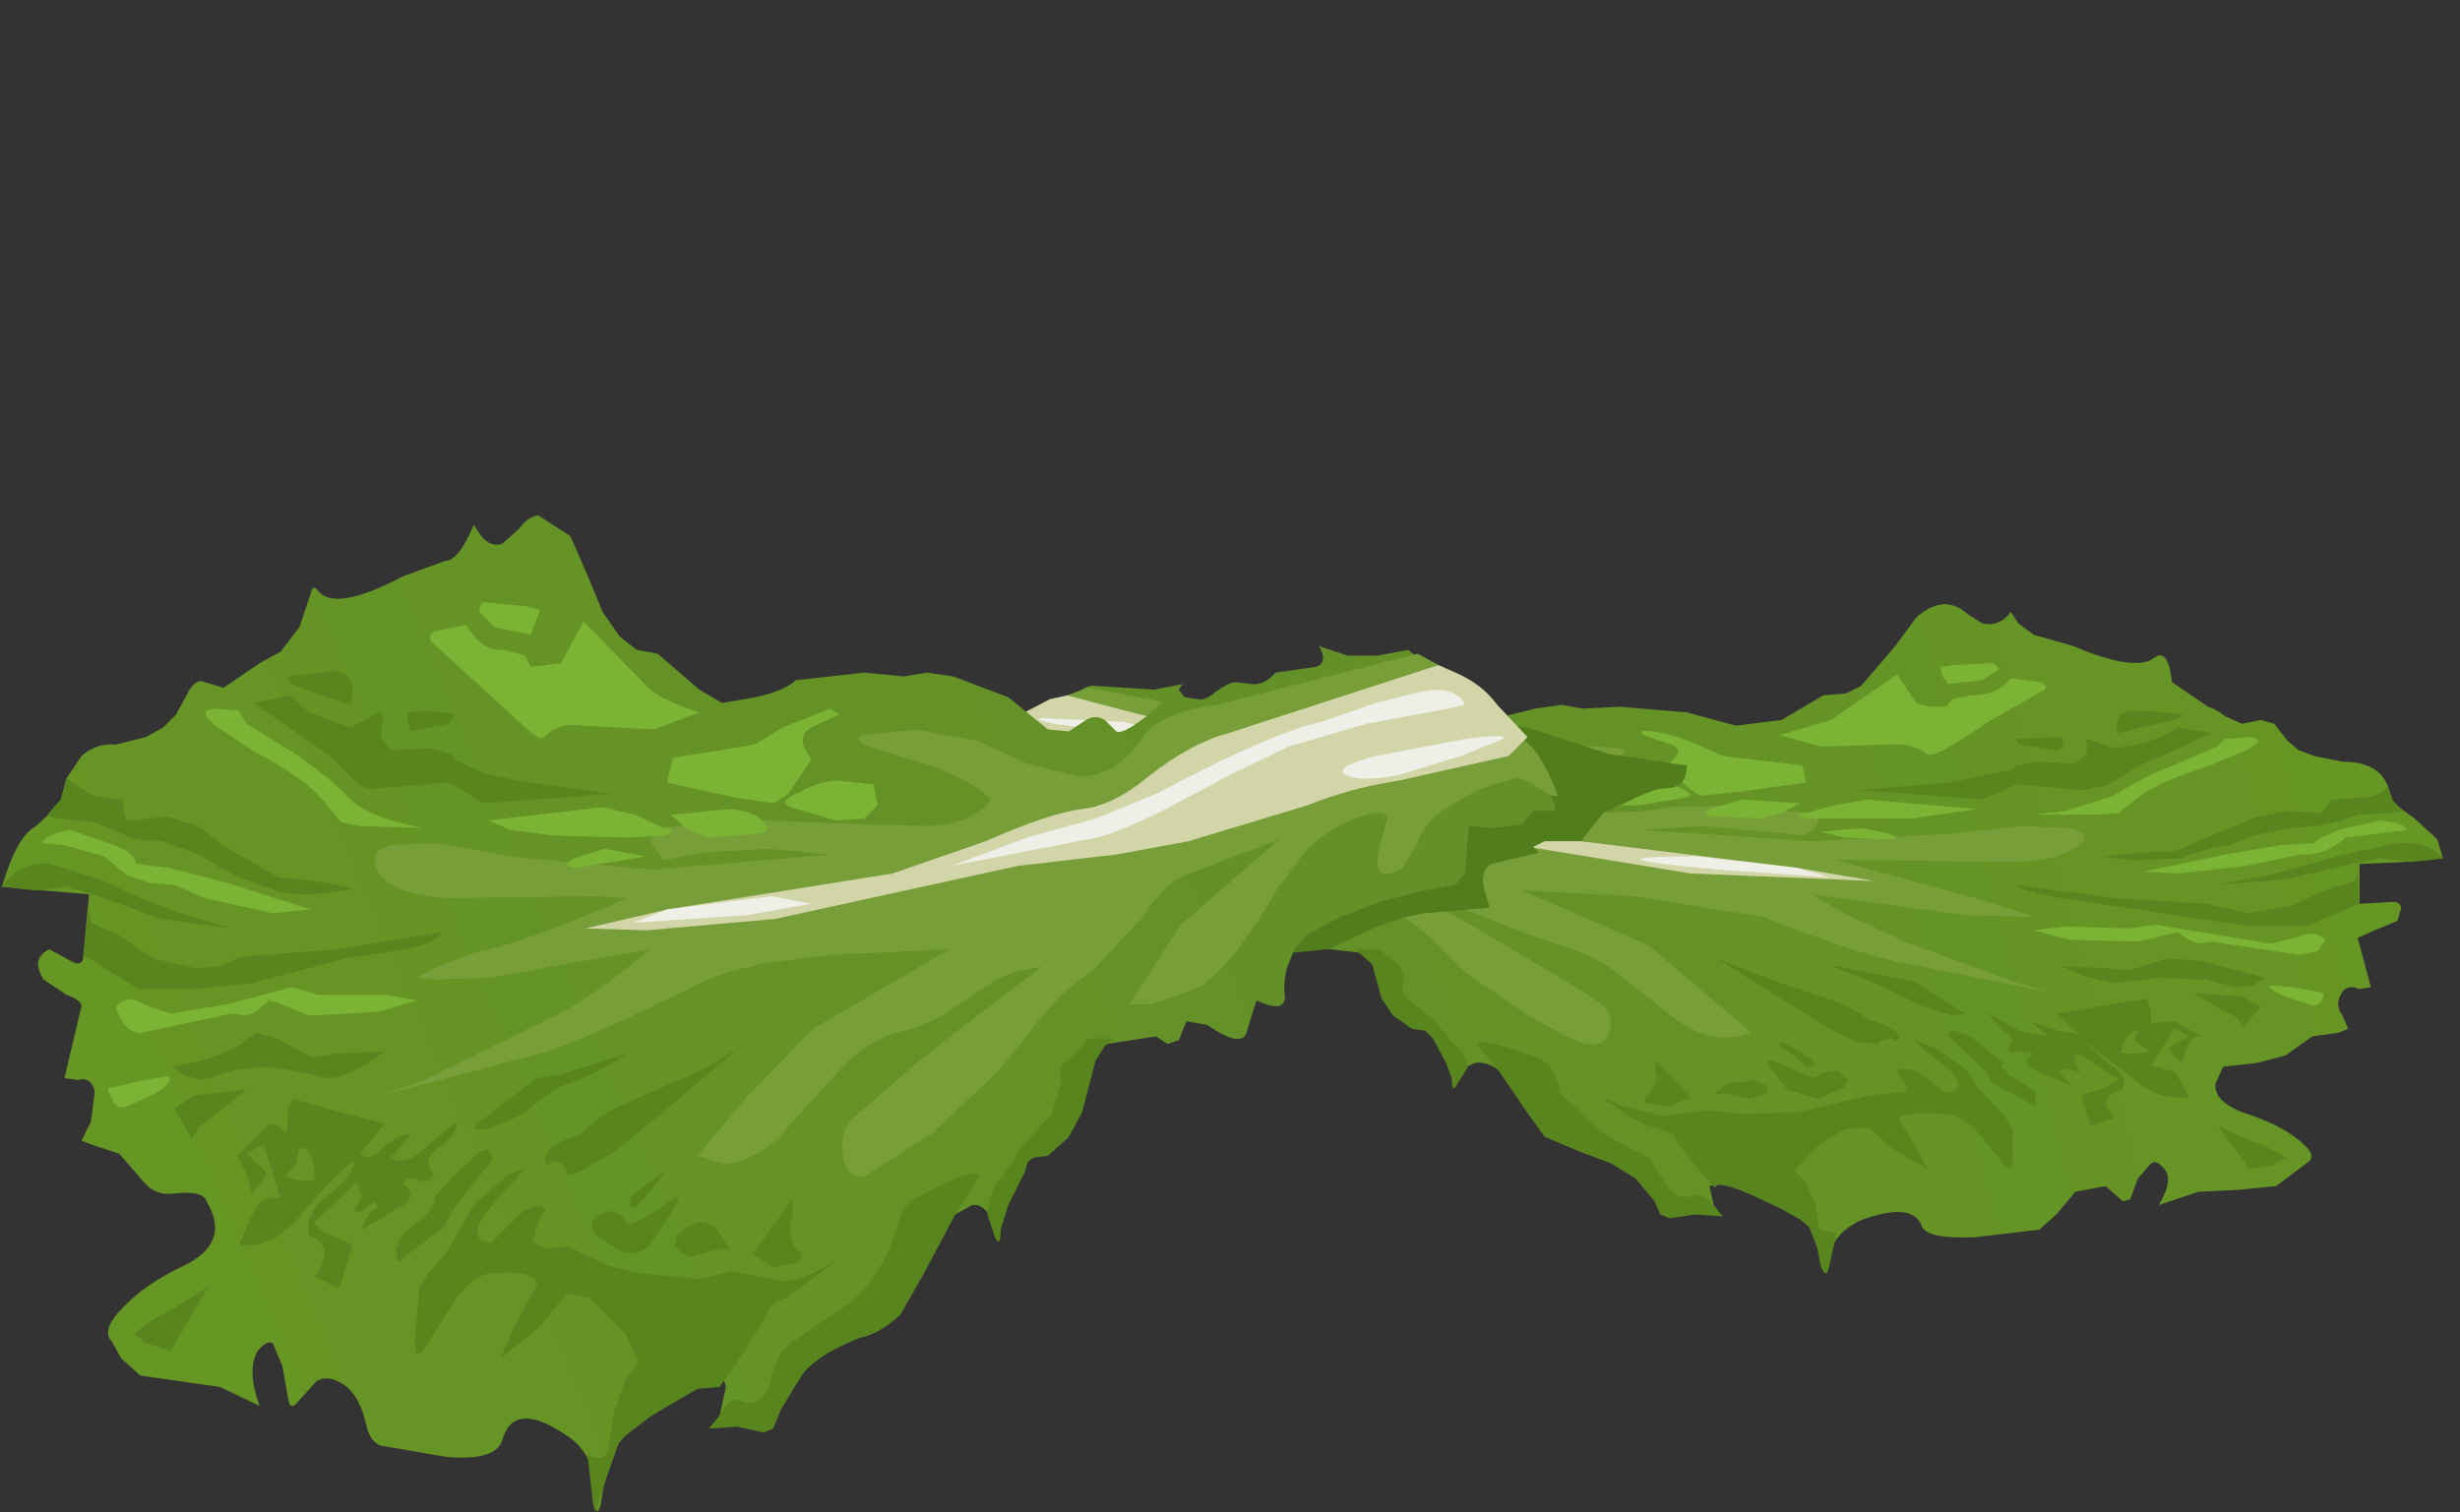 <?xml version="1.0" encoding="UTF-8" standalone="no"?>
<svg xmlns:xlink="http://www.w3.org/1999/xlink" height="39.9px" width="64.9px" xmlns="http://www.w3.org/2000/svg">
  <rect width="100%" height="100%" fill="#333333" stroke="none"/>
  <g transform="matrix(1.0, 0.0, 0.0, 1.0, 0.0, 0.0)">
    <use height="26.3" transform="matrix(1.0, 0.0, 0.0, 1.0, 0.05, 13.6)" width="64.4" xlink:href="#shape0"/>
  </g>
  <defs>
    <g id="shape0" transform="matrix(1.0, 0.0, 0.0, 1.0, -0.05, -13.6)">
      <path d="M64.3 22.15 L64.45 22.65 63.4 22.75 62.25 22.8 62.25 23.85 63.15 23.8 Q63.3 23.8 63.35 23.95 L63.25 24.3 62.65 24.55 62.2 24.75 62.55 26.05 62.25 26.1 Q61.9 25.95 61.75 26.25 61.6 26.55 61.8 26.8 L61.95 27.15 61.7 27.25 61.0 27.35 60.3 27.85 59.55 28.05 58.65 28.15 58.45 28.6 Q58.4 29.05 59.15 29.35 60.1 29.65 60.6 30.05 61.2 30.5 60.85 30.7 L60.05 31.3 59.05 31.4 58.0 31.45 56.95 31.8 Q57.35 31.15 57.1 30.85 56.9 30.6 56.75 30.7 L56.4 31.1 56.2 31.65 56.0 31.7 55.55 31.3 54.75 31.45 54.25 32.05 53.8 32.45 52.1 32.65 Q50.8 32.7 50.7 32.35 50.45 31.7 49.1 32.2 48.35 32.55 48.25 33.2 L48.15 33.6 48.05 33.45 47.95 32.75 Q47.8 32.25 46.9 31.85 L45.5 31.2 45.1 31.3 45.2 31.75 Q45.25 31.95 44.9 31.9 L44.25 31.95 43.65 31.45 43.2 30.8 42.25 30.4 41.05 29.9 40.3 29.05 Q39.6 28.1 39.1 28.05 38.9 28.0 38.65 28.2 L38.45 28.4 Q38.4 27.7 37.95 27.4 37.55 27.1 37.1 26.9 36.55 26.7 36.4 25.9 36.25 25.25 35.95 25.15 L34.65 25.0 34.1 25.05 33.95 24.75 Q33.85 24.55 33.4 24.75 L32.35 24.9 32.2 24.35 31.45 24.25 Q31.6 23.55 31.3 23.45 L31.0 23.15 30.2 22.85 28.15 22.35 Q27.1 22.3 27.05 22.05 L27.1 21.2 26.45 21.25 Q25.9 21.35 25.45 20.9 L25.05 20.9 Q24.75 20.9 25.05 20.65 25.8 20.0 26.75 19.5 L27.45 18.95 28.2 18.45 Q28.65 18.05 28.9 18.1 L30.45 18.2 31.2 18.05 31.1 18.2 31.25 18.4 32.3 18.55 32.55 18.65 32.9 18.75 33.25 18.7 33.9 18.95 34.85 19.0 Q35.05 18.95 35.5 19.35 L35.95 19.55 36.25 19.6 36.55 19.45 37.0 19.4 37.45 19.65 38.0 19.6 Q38.1 19.55 38.55 19.25 L39.1 19.05 40.5 18.7 41.2 18.6 41.75 18.7 42.75 18.65 44.5 18.8 45.8 19.15 47.0 19.0 48.1 18.35 48.7 18.3 49.1 18.1 50.0 17.05 50.55 16.3 Q51.0 15.9 51.4 15.95 51.7 16.0 51.9 16.2 L52.3 16.45 Q52.75 16.55 53.05 16.15 L53.25 16.45 53.65 16.75 54.7 17.05 Q56.35 17.75 56.85 17.35 57.2 17.1 57.3 18.0 L58.25 18.65 Q58.45 18.7 58.7 18.9 L59.15 19.1 59.65 19.0 60.0 19.1 60.35 19.55 60.65 19.8 61.05 19.95 61.8 20.1 Q62.75 20.1 63.0 20.75 L63.15 21.2 63.7 21.6 64.3 22.15" fill="url(#gradient0)" fill-rule="evenodd" stroke="none"/>
      <path d="M51.85 24.15 L47.8 23.6 48.65 24.1 50.25 24.85 53.25 25.95 54.15 26.2 50.4 25.45 Q49.0 25.2 46.55 24.2 L43.15 23.65 40.15 23.5 43.5 24.95 46.2 27.25 Q45.2 27.65 44.15 26.85 L42.75 25.75 Q42.0 25.15 41.15 24.95 L39.65 24.4 38.4 23.9 37.75 23.8 38.45 24.2 40.65 25.5 Q42.2 26.4 42.35 26.6 42.6 26.9 42.45 27.25 42.35 27.6 41.9 27.55 41.5 27.5 40.25 26.75 L38.65 25.65 37.8 24.8 Q37.15 24.2 36.45 23.9 L35.3 22.95 34.25 22.15 31.9 21.45 34.25 23.05 35.4 24.45 Q34.5 24.55 33.65 24.1 L32.65 23.3 31.85 22.35 31.1 21.65 Q30.7 21.3 29.95 21.1 29.25 20.9 29.2 21.1 L29.3 21.6 Q29.55 22.3 28.7 21.95 L28.35 21.5 27.65 20.9 26.0 20.35 25.45 20.45 25.05 20.65 24.8 20.6 25.2 20.15 26.0 19.6 27.05 19.25 27.45 18.95 28.15 18.35 28.7 18.15 31.65 18.7 33.7 19.1 Q35.2 19.3 35.55 19.75 36.2 20.4 37.1 20.4 L38.5 20.2 39.75 19.8 41.35 19.65 42.75 19.75 Q43.05 19.9 42.45 20.0 L40.95 20.25 Q40.25 20.4 39.7 20.65 L39.3 20.85 39.65 21.05 40.85 21.35 Q42.95 21.55 44.05 21.3 L45.85 21.25 47.65 21.45 Q48.3 21.6 47.6 22.05 L44.95 21.8 43.25 21.9 47.85 22.2 51.5 22.0 53.35 21.8 54.6 21.85 Q55.25 22.0 54.85 22.3 54.4 22.7 53.1 22.75 L49.3 22.7 48.45 22.7 52.1 23.7 53.7 24.2 51.85 24.15" fill="#779e39" fill-rule="evenodd" stroke="none"/>
      <path d="M56.7 27.75 L56.45 27.55 Q56.25 27.45 56.4 27.2 56.05 27.2 55.95 27.8 L56.35 27.8 56.7 27.75 M57.4 26.95 L58.05 27.35 Q57.8 27.35 57.7 27.65 L57.55 28.05 57.35 27.85 57.2 27.65 57.75 27.35 57.35 27.15 57.05 27.65 56.75 28.1 57.4 28.3 57.75 28.95 Q56.9 29.05 56.2 28.4 L54.95 27.45 55.6 28.05 Q56.15 28.35 56.0 28.75 55.25 28.95 55.8 29.5 L55.15 29.7 54.9 28.9 55.4 28.75 55.9 28.5 54.85 27.8 Q54.65 27.9 54.75 28.05 L54.9 28.3 54.5 28.2 54.3 28.25 54.65 28.65 53.7 28.25 Q53.25 28.05 53.65 27.8 L53.3 27.75 Q53.0 27.85 52.95 27.65 53.25 27.45 52.85 27.2 L52.4 26.7 53.25 27.2 54.05 27.35 53.55 26.95 54.3 27.2 54.85 27.3 54.25 26.75 56.65 26.35 56.75 26.7 56.75 27.0 57.4 26.95" fill="#59851f" fill-rule="evenodd" stroke="none"/>
      <path d="M51.9 27.3 L52.3 27.6 52.85 28.05 52.8 28.15 53.0 28.35 53.7 28.8 53.7 29.2 52.5 28.55 52.45 28.35 52.15 28.05 51.4 27.35 Q51.4 27.2 51.55 27.2 L51.9 27.3" fill="#59851f" fill-rule="evenodd" stroke="none"/>
      <path d="M50.55 28.25 L51.35 28.85 51.6 28.75 Q51.8 28.65 51.45 28.25 L50.7 27.65 50.5 27.45 51.05 27.65 51.85 28.2 52.1 28.6 52.5 29.05 52.85 29.4 53.1 29.8 53.1 30.55 Q53.1 31.05 52.8 30.65 L52.1 29.8 Q51.7 29.4 51.25 29.4 49.8 29.3 50.2 29.7 L50.6 30.35 50.85 30.85 49.9 30.3 49.3 29.75 48.7 29.8 Q48.15 30.05 47.75 30.45 L47.35 30.9 47.65 31.2 47.9 31.8 48.0 32.45 48.45 32.55 48.25 33.45 48.2 33.6 Q48.05 33.65 47.95 32.95 L47.7 32.3 46.9 31.85 Q45.25 31.05 45.25 31.35 L44.8 30.85 44.25 30.15 44.1 29.9 43.65 29.75 Q43.35 29.7 42.75 29.3 L42.25 28.95 42.85 29.2 43.85 29.45 45.1 29.3 45.95 29.4 47.45 29.35 49.35 28.9 50.3 28.8 Q50.35 28.65 50.0 28.25 L50.15 28.2 50.55 28.25" fill="#59851f" fill-rule="evenodd" stroke="none"/>
      <path d="M40.55 27.9 Q41.05 28.1 41.15 28.85 L42.35 29.95 43.5 30.55 43.95 31.25 Q44.2 31.7 44.7 31.55 45.0 31.5 45.25 31.85 L45.45 32.1 44.7 32.05 44.05 32.15 43.8 32.05 43.65 31.7 43.15 31.1 42.5 30.7 41.7 30.4 40.75 30.0 40.25 29.3 39.5 28.2 38.95 27.55 Q39.0 27.35 40.55 27.9" fill="#59851f" fill-rule="evenodd" stroke="none"/>
      <path d="M36.2 25.45 L35.75 25.05 36.4 25.05 36.55 25.2 36.9 25.45 37.05 25.8 Q36.9 26.2 37.2 26.4 L37.85 26.95 38.35 27.55 Q38.7 27.75 38.7 28.2 L38.45 28.6 Q38.3 28.9 38.3 28.45 L38.15 28.05 37.8 27.4 37.6 27.2 37.25 27.15 36.75 26.8 36.45 26.35 36.2 25.45" fill="#59851f" fill-rule="evenodd" stroke="none"/>
      <path d="M48.65 28.7 L47.95 29.0 47.15 28.75 46.75 28.25 Q46.5 27.9 46.8 28.0 L47.85 28.45 48.1 28.3 48.5 28.25 48.75 28.5 48.65 28.7" fill="#59851f" fill-rule="evenodd" stroke="none"/>
      <path d="M47.8 27.95 L47.9 28.1 47.65 28.15 47.2 27.75 Q46.7 27.5 47.05 27.5 L47.8 27.95" fill="#59851f" fill-rule="evenodd" stroke="none"/>
      <path d="M46.3 28.5 L46.6 28.65 46.65 28.85 46.15 29.0 45.45 28.85 45.2 28.9 45.55 28.6 46.3 28.5" fill="#59851f" fill-rule="evenodd" stroke="none"/>
      <path d="M44.6 28.95 L44.05 29.2 43.4 29.1 43.4 28.95 43.55 28.8 Q43.8 28.45 43.65 28.3 L43.7 28.0 44.6 28.95" fill="#59851f" fill-rule="evenodd" stroke="none"/>
      <path d="M45.3 25.3 L46.85 25.9 48.5 26.45 49.1 26.75 49.25 26.9 Q50.15 27.15 50.1 27.4 L50.05 27.5 49.9 27.4 49.65 27.45 49.55 27.55 49.0 27.5 48.35 27.2 45.3 25.3" fill="#59851f" fill-rule="evenodd" stroke="none"/>
      <path d="M48.2 25.45 L50.5 25.9 51.05 26.25 51.85 26.75 51.5 26.8 50.7 26.55 49.6 26.0 48.2 25.45" fill="#59851f" fill-rule="evenodd" stroke="none"/>
      <path d="M61.25 21.45 L61.5 21.1 62.3 21.05 Q62.75 21.05 63.0 20.75 L63.1 21.1 63.4 21.4 63.2 21.45 62.2 21.5 61.8 21.65 61.15 21.8 60.45 21.85 59.45 22.05 58.85 22.3 Q58.15 22.4 57.55 22.65 L56.25 22.7 55.4 22.6 56.5 22.5 57.4 22.45 59.55 21.55 60.35 21.4 61.25 21.45" fill="#59851f" fill-rule="evenodd" stroke="none"/>
      <path d="M61.85 22.55 L63.25 22.25 Q64.1 22.2 64.45 22.65 L63.6 22.75 62.8 22.65 62.0 22.8 60.35 23.2 58.5 23.35 59.85 23.1 61.85 22.55" fill="#59851f" fill-rule="evenodd" stroke="none"/>
      <path d="M62.25 23.85 L60.8 24.45 59.4 24.45 54.05 23.65 53.3 23.45 53.15 23.35 55.8 23.7 58.2 23.85 59.35 24.1 60.45 23.9 61.45 23.45 62.15 23.25 62.2 23.0 62.25 23.85" fill="#59851f" fill-rule="evenodd" stroke="none"/>
      <path d="M54.95 25.75 L54.4 25.5 55.55 25.55 56.2 25.6 57.15 25.3 58.05 25.35 59.75 25.8 59.45 26.0 59.0 26.05 58.2 25.85 56.95 25.8 55.8 25.95 54.95 25.75" fill="#59851f" fill-rule="evenodd" stroke="none"/>
      <path d="M57.85 26.2 L59.15 26.3 59.65 26.55 59.2 27.1 59.0 26.85 58.35 26.5 57.85 26.2" fill="#59851f" fill-rule="evenodd" stroke="none"/>
      <path d="M58.5 29.7 L59.35 30.1 Q59.85 30.25 60.3 30.55 L59.95 30.75 59.35 30.85 58.5 29.7" fill="#59851f" fill-rule="evenodd" stroke="none"/>
      <path d="M58.35 19.35 L56.35 20.25 55.65 20.7 54.95 20.85 53.2 20.7 52.3 21.1 49.0 20.85 51.45 20.65 53.1 20.3 53.2 20.2 53.75 20.1 54.75 20.15 55.05 19.9 55.05 19.6 Q55.0 19.45 55.2 19.55 L55.8 19.75 56.35 19.65 56.9 19.5 57.45 19.2 58.35 19.35" fill="#59851f" fill-rule="evenodd" stroke="none"/>
      <path d="M55.85 19.35 L55.85 19.15 Q55.85 18.9 56.05 18.8 L56.3 18.75 57.1 18.8 Q58.15 18.85 56.9 19.1 L55.85 19.35" fill="#59851f" fill-rule="evenodd" stroke="none"/>
      <path d="M54.4 19.45 Q54.5 19.8 54.25 19.8 L53.3 19.65 53.2 19.6 53.2 19.5 54.4 19.45" fill="#59851f" fill-rule="evenodd" stroke="none"/>
      <path d="M44.6 23.05 L38.5 22.05 36.05 21.8 34.2 21.55 31.2 20.85 26.15 19.95 25.7 19.6 26.55 19.05 27.7 18.45 28.15 18.35 30.05 18.85 33.4 19.6 Q34.3 19.75 35.3 20.4 L37.0 21.0 39.4 21.6 41.7 22.2 47.4 22.9 49.45 23.25 44.6 23.05" fill="#d1d5a7" fill-rule="evenodd" stroke="none"/>
      <path d="M33.25 20.35 L29.9 19.4 27.8 19.1 27.4 19.0 27.45 18.95 29.65 19.05 31.05 19.4 Q32.95 19.75 35.1 20.75 L38.35 21.5 40.2 22.05 36.55 21.5 33.25 20.35" fill="#eeefe7" fill-rule="evenodd" stroke="none"/>
      <path d="M44.8 22.6 L47.4 22.9 48.25 23.15 45.35 22.95 Q41.5 22.6 44.8 22.6" fill="#eeefe7" fill-rule="evenodd" stroke="none"/>
      <path d="M27.3 19.65 L29.55 20.0 Q30.65 20.2 30.3 20.35 29.45 20.7 27.4 19.95 L26.35 19.65 27.3 19.65" fill="#eeefe7" fill-rule="evenodd" stroke="none"/>
      <path d="M61.3 26.2 Q61.25 26.65 60.9 26.5 59.75 26.15 59.9 26.0 L60.5 26.05 61.3 26.2" fill="#7bb334" fill-rule="evenodd" stroke="none"/>
      <path d="M53.05 17.9 L53.85 18.0 Q54.1 18.15 53.85 18.25 L52.45 19.05 Q51.0 20.05 50.85 19.9 50.45 19.6 49.85 19.65 L48.05 19.7 46.95 19.4 48.3 19.0 50.05 17.8 50.55 18.55 50.9 18.65 51.35 18.65 51.5 18.45 52.0 18.35 Q52.7 18.35 53.05 17.9" fill="#7bb334" fill-rule="evenodd" stroke="none"/>
      <path d="M52.6 17.5 L52.75 17.65 52.3 17.95 51.4 18.05 51.25 17.85 51.2 17.6 51.55 17.55 52.6 17.5" fill="#7bb334" fill-rule="evenodd" stroke="none"/>
      <path d="M43.35 19.4 Q43.2 19.25 43.6 19.3 44.2 19.35 45.45 19.95 L47.55 20.2 47.65 20.65 45.85 20.9 44.85 21.0 44.55 20.8 43.95 20.2 Q44.6 19.75 43.95 19.6 L43.35 19.4" fill="#7bb334" fill-rule="evenodd" stroke="none"/>
      <path d="M43.3 20.55 L44.25 20.75 Q44.8 21.0 44.45 21.05 L43.25 21.25 42.55 21.25 42.25 21.0 42.35 20.65 43.3 20.55" fill="#7bb334" fill-rule="evenodd" stroke="none"/>
      <path d="M45.95 21.1 L47.5 21.2 47.0 21.45 46.5 21.6 45.2 21.55 Q44.85 21.5 45.1 21.35 L45.95 21.1" fill="#7bb334" fill-rule="evenodd" stroke="none"/>
      <path d="M52.15 21.35 L50.45 21.6 48.65 21.6 47.6 21.6 Q47.25 21.45 47.65 21.45 L48.4 21.25 49.25 21.1 52.15 21.35" fill="#7bb334" fill-rule="evenodd" stroke="none"/>
      <path d="M49.1 21.85 Q50.45 22.1 49.8 22.15 L48.65 22.1 48.05 21.95 49.1 21.85" fill="#7bb334" fill-rule="evenodd" stroke="none"/>
      <path d="M59.35 19.45 Q59.85 19.5 59.25 19.8 L58.3 20.2 Q56.9 20.65 56.4 21.05 L55.9 21.45 55.4 21.5 53.65 21.5 54.5 21.4 55.75 21.0 Q56.55 20.5 57.2 20.25 L58.5 19.7 58.7 19.5 59.35 19.45" fill="#7bb334" fill-rule="evenodd" stroke="none"/>
      <path d="M62.8 21.65 Q63.4 21.7 63.5 21.9 L61.9 22.1 Q61.3 22.6 60.7 22.55 L59.25 22.85 57.5 23.05 56.55 23.0 58.7 22.55 60.2 22.3 61.05 22.25 61.15 22.15 61.7 21.9 62.8 21.65" fill="#7bb334" fill-rule="evenodd" stroke="none"/>
      <path d="M61.35 24.8 L61.15 25.1 60.65 25.2 58.35 24.85 58.0 24.9 57.75 24.8 57.45 24.6 56.4 24.85 54.6 24.8 53.65 24.55 54.5 24.45 56.2 24.5 56.85 24.4 59.9 24.9 60.55 24.75 60.85 24.65 Q61.15 24.6 61.35 24.8" fill="#7bb334" fill-rule="evenodd" stroke="none"/>
      <path d="M42.45 19.9 L44.5 20.2 Q44.5 20.8 43.95 20.8 43.65 20.8 42.95 21.15 L42.3 21.45 41.7 22.2 40.75 22.2 40.45 22.35 40.6 22.5 39.35 22.8 Q39.05 22.95 39.15 23.45 L39.3 23.95 37.6 24.1 Q36.85 24.2 35.9 24.65 L35.05 25.05 32.4 25.3 Q31.6 25.15 31.25 24.4 31.0 23.85 31.05 23.45 31.2 23.05 32.7 21.7 34.45 20.15 35.85 19.8 39.3 18.85 40.45 19.25 L42.45 19.9" fill="#527d1d" fill-rule="evenodd" stroke="none"/>
      <path d="M40.9 21.0 Q41.15 21.4 40.9 21.4 L40.45 21.4 40.15 21.75 39.4 21.85 38.75 21.8 38.65 23.05 38.4 23.35 37.55 23.5 36.4 23.8 35.35 24.2 34.5 24.65 34.15 25.05 33.95 25.55 Q33.85 25.95 33.9 26.3 33.9 26.75 33.15 26.4 L32.9 27.2 Q32.8 27.7 31.85 27.05 L31.3 26.95 31.1 27.45 30.8 27.55 30.5 27.35 29.2 27.55 Q28.85 27.7 28.65 28.65 28.35 29.85 27.8 30.15 L26.85 30.85 Q26.55 31.15 26.4 31.75 L26.25 32.35 Q26.0 31.75 25.65 31.8 L25.1 32.1 24.3 33.3 23.4 34.55 22.15 35.25 Q21.3 35.6 21.15 35.8 L20.6 36.85 19.95 37.55 19.3 37.5 19.0 37.3 19.15 36.6 Q19.1 36.25 18.7 36.4 L17.2 37.35 Q16.25 37.9 16.0 38.7 L15.85 39.7 Q15.7 40.2 15.7 39.35 15.7 38.35 14.9 37.85 13.55 36.95 13.25 38.0 13.1 38.55 11.8 38.45 L10.05 38.15 Q9.75 38.05 9.65 37.55 9.5 36.9 9.15 36.6 8.7 36.25 8.35 36.45 L7.85 37.0 Q7.65 37.25 7.6 36.9 L7.45 36.05 7.2 35.45 Q7.05 35.35 6.8 35.65 6.5 36.15 6.85 37.1 L5.8 36.6 4.75 36.45 3.7 36.3 3.2 35.85 2.95 35.4 Q2.65 35.1 3.25 34.5 3.8 33.9 4.85 33.4 6.1 32.8 5.45 31.7 5.35 31.4 4.55 31.5 4.1 31.55 3.8 31.2 L3.15 30.45 2.4 30.2 2.15 30.1 2.4 29.6 2.5 28.8 Q2.4 28.4 2.05 28.5 L1.7 28.45 2.15 26.55 Q2.15 26.4 1.75 26.25 L1.15 25.85 Q0.8 25.3 1.3 25.05 L1.85 25.35 Q2.2 25.55 2.2 25.2 L2.35 23.6 1.15 23.5 0.05 23.4 Q0.45 22.05 0.95 21.8 L1.6 21.2 1.75 20.55 2.15 19.95 Q2.55 19.6 3.05 19.65 L3.85 19.45 4.3 19.2 4.65 18.85 5.0 18.2 Q5.2 17.9 5.4 18.0 L5.9 18.15 6.85 17.5 7.4 17.2 7.9 16.55 8.2 15.65 Q8.25 15.4 8.4 15.6 8.85 16.15 10.65 15.2 L11.75 14.8 Q12.1 14.8 12.5 13.85 L12.7 14.15 Q12.95 14.45 13.25 14.35 L13.7 13.95 Q13.9 13.65 14.2 13.6 L15.05 14.15 15.55 15.3 15.9 16.15 16.35 16.8 16.8 17.15 17.35 17.25 18.45 18.2 19.05 18.55 19.65 18.45 Q20.6 18.3 21.0 17.95 L22.8 17.75 23.85 17.85 24.45 17.75 25.15 17.85 26.6 18.4 27.65 19.25 28.2 19.3 28.65 19.0 Q28.9 18.85 29.15 19.0 L29.45 19.3 Q29.6 19.4 30.25 18.9 L30.65 18.55 Q30.85 18.3 30.95 18.35 31.5 18.65 31.95 18.35 32.4 18.0 32.6 18.0 L33.0 18.05 Q33.35 18.1 33.65 17.75 L34.7 17.6 Q35.05 17.5 34.8 17.05 L35.55 17.3 36.35 17.3 37.15 17.15 37.85 17.7 38.6 18.5 38.65 18.7 39.2 19.3 40.9 21.0" fill="url(#gradient1)" fill-rule="evenodd" stroke="none"/>
      <path d="M41.1 21.0 L40.9 21.0 Q40.15 20.45 39.95 20.55 L39.4 20.7 Q38.9 20.85 38.2 21.3 37.55 21.7 37.4 22.25 L37.0 22.9 Q36.15 23.4 36.4 22.35 L36.6 21.6 Q36.55 21.3 35.75 21.6 35.0 21.9 34.5 22.4 L33.7 23.45 Q32.6 25.4 31.65 26.05 L30.4 26.5 29.8 26.5 31.15 24.4 33.75 22.15 31.25 23.1 Q30.7 23.35 30.1 24.25 L28.8 25.65 Q28.05 26.1 27.35 27.0 L26.35 28.25 24.6 29.9 22.8 31.05 Q22.35 31.1 22.25 30.55 22.15 30.0 22.4 29.6 L24.3 27.95 26.7 26.1 27.5 25.5 26.75 25.65 Q26.3 25.8 25.45 26.4 24.65 27.0 23.85 27.2 22.9 27.4 22.1 28.3 L20.55 30.0 Q19.85 30.7 19.05 30.7 L18.4 30.5 19.7 28.95 21.45 27.15 25.05 25.05 21.9 25.2 20.3 25.4 Q19.0 25.65 18.35 26.0 15.35 27.5 14.25 27.8 L10.1 28.9 11.3 28.45 14.45 26.9 Q15.55 26.4 17.15 25.05 L12.9 25.8 11.5 25.85 11.0 25.8 11.55 25.5 12.65 25.1 Q13.5 25.0 16.55 23.7 L15.65 23.65 11.75 23.7 Q10.4 23.6 10.0 23.05 9.65 22.5 10.3 22.3 L11.6 22.25 13.45 22.6 17.2 22.95 21.95 22.55 20.25 22.4 18.5 22.5 17.5 22.7 17.25 22.35 Q17.05 22.0 17.5 21.85 L19.4 21.6 21.25 21.7 24.55 21.8 Q25.7 21.7 26.15 21.1 25.65 20.6 24.55 20.2 L23.05 19.75 Q22.45 19.55 22.75 19.4 L24.15 19.25 25.8 19.55 27.1 20.15 28.5 20.5 Q29.5 20.45 30.15 19.45 30.6 18.8 32.1 18.6 L34.25 18.05 37.4 17.25 37.95 17.55 38.6 18.5 39.0 18.9 40.0 19.4 Q40.6 19.65 41.1 21.0" fill="#779e39" fill-rule="evenodd" stroke="none"/>
      <path d="M7.6 29.5 Q7.55 29.2 7.75 29.0 L8.95 29.35 10.15 29.65 9.5 30.45 Q9.7 30.7 10.1 30.3 10.55 29.9 10.85 29.95 L10.3 30.55 Q10.7 30.8 11.2 30.3 L12.05 29.6 Q12.1 29.9 11.55 30.3 11.1 30.65 11.45 30.95 11.35 31.25 11.05 31.15 10.7 31.0 10.65 31.25 11.05 31.6 10.55 31.85 L9.55 32.45 Q9.6 32.1 9.95 31.85 9.9 31.65 9.75 31.8 9.55 32.05 9.35 31.95 L9.55 31.55 9.4 31.2 8.3 32.25 Q8.4 32.5 8.75 32.6 L9.3 32.85 8.95 34.0 8.3 33.7 Q8.9 32.9 8.15 32.6 8.05 31.95 8.65 31.55 9.3 31.05 9.35 30.65 9.0 30.8 7.95 32.05 7.15 33.0 6.3 32.85 L6.75 31.85 Q6.95 31.6 7.4 31.6 L6.95 30.2 6.5 30.45 7.05 30.95 6.85 31.25 6.65 31.5 6.5 30.95 6.25 30.5 6.2 30.5 6.25 30.5 6.9 29.85 Q7.25 29.45 7.55 29.95 L7.6 29.5 M8.3 31.15 Q8.3 30.25 7.9 30.3 L7.8 30.75 7.5 31.05 7.9 31.15 8.3 31.15" fill="#59851f" fill-rule="evenodd" stroke="none"/>
      <path d="M12.05 30.95 L12.55 30.5 Q12.75 30.3 12.9 30.35 L13.0 30.6 12.2 31.6 11.85 32.05 11.75 32.35 10.5 33.3 10.45 33.0 10.55 32.65 11.3 32.0 11.5 31.7 11.45 31.6 12.05 30.95" fill="#59851f" fill-rule="evenodd" stroke="none"/>
      <path d="M20.6 33.8 Q21.2 33.85 22.3 33.1 L20.75 34.25 Q20.3 34.35 20.15 34.85 L19.45 35.95 19.05 36.5 19.0 36.6 18.4 36.65 17.2 37.35 16.35 38.0 16.0 39.0 15.7 39.9 15.65 39.7 15.5 38.4 Q15.95 38.6 16.05 38.25 L16.2 37.25 16.5 36.4 16.85 35.95 16.5 35.2 15.55 34.25 14.95 34.15 14.25 35.0 13.2 35.85 13.55 35.05 14.05 34.1 Q14.5 33.5 12.95 33.6 12.5 33.65 12.05 34.25 L11.25 35.5 Q10.9 36.05 10.95 35.3 L11.05 34.15 Q11.05 33.8 11.75 33.1 L12.5 31.8 13.4 31.0 13.95 30.8 13.7 31.0 12.9 31.9 Q12.45 32.5 12.65 32.65 L12.7 32.75 12.95 32.8 13.8 31.95 14.2 31.8 14.4 31.9 14.2 32.25 14.05 32.75 14.35 32.95 15.0 32.9 16.05 33.4 16.9 33.6 18.45 33.75 19.3 33.55 20.6 33.8" fill="#59851f" fill-rule="evenodd" stroke="none"/>
      <path d="M23.7 32.25 Q23.85 31.75 24.2 31.6 25.75 30.75 25.85 31.05 L25.2 32.05 24.35 33.65 23.75 34.7 Q23.2 35.2 22.7 35.3 22.4 35.4 21.85 35.7 21.3 36.05 21.15 36.3 L20.6 37.2 20.4 37.7 20.15 37.8 19.45 37.65 18.7 37.7 18.95 37.4 19.1 37.15 Q19.3 36.9 19.5 36.95 20.05 37.2 20.3 36.55 20.45 35.75 20.85 35.45 L22.1 34.6 Q22.85 34.2 23.45 33.0 L23.7 32.25" fill="#59851f" fill-rule="evenodd" stroke="none"/>
      <path d="M28.9 28.0 L28.55 29.35 28.2 30.0 27.65 30.5 27.25 30.55 Q27.1 30.6 27.05 30.9 L26.6 31.8 26.4 32.45 Q26.4 32.95 26.25 32.65 L26.05 32.05 26.1 31.7 Q26.2 31.25 26.45 31.05 L27.0 30.2 27.75 29.4 28.0 28.5 Q27.9 28.15 28.15 28.0 L28.55 27.6 28.7 27.4 29.4 27.4 29.15 27.6 28.9 28.0" fill="#59851f" fill-rule="evenodd" stroke="none"/>
      <path d="M15.95 32.0 Q16.3 31.85 16.55 32.3 16.75 32.35 17.75 31.65 18.05 31.45 17.75 31.95 L17.25 32.7 Q17.0 33.15 16.45 33.05 L15.7 32.6 15.6 32.3 Q15.7 32.05 15.95 32.0" fill="#59851f" fill-rule="evenodd" stroke="none"/>
      <path d="M16.65 31.55 L17.55 30.9 17.35 31.2 17.05 31.55 16.8 31.85 Q16.55 31.95 16.65 31.55" fill="#59851f" fill-rule="evenodd" stroke="none"/>
      <path d="M18.2 32.35 Q18.8 32.0 19.25 33.0 L19.0 32.95 18.3 33.15 Q18.1 33.2 17.8 32.9 L17.85 32.6 18.2 32.35" fill="#59851f" fill-rule="evenodd" stroke="none"/>
      <path d="M19.85 33.1 L20.9 31.65 20.9 32.15 Q20.75 32.3 20.95 32.9 L21.15 33.1 21.1 33.3 20.4 33.45 19.85 33.1" fill="#59851f" fill-rule="evenodd" stroke="none"/>
      <path d="M15.5 29.75 L16.1 29.3 17.9 28.5 Q18.6 28.25 19.55 27.6 L17.55 29.3 16.2 30.4 15.5 30.8 Q14.95 31.15 14.95 30.9 14.85 30.65 14.55 30.65 L14.45 30.8 14.4 30.7 Q14.25 30.25 15.3 29.95 L15.5 29.75" fill="#59851f" fill-rule="evenodd" stroke="none"/>
      <path d="M13.8 29.4 L13.0 29.75 Q12.35 29.9 12.6 29.65 L13.5 28.95 14.15 28.45 14.8 28.35 16.55 27.8 Q15.65 28.4 15.0 28.6 14.6 28.7 13.8 29.4" fill="#59851f" fill-rule="evenodd" stroke="none"/>
      <path d="M4.4 21.55 L5.25 21.8 5.85 22.3 7.35 23.15 8.3 23.25 9.35 23.45 Q7.8 23.75 7.15 23.45 L6.45 23.2 5.9 22.95 5.25 22.55 4.25 22.2 3.55 22.15 2.5 21.7 1.5 21.6 1.25 21.5 1.6 21.1 1.75 20.55 2.45 21.0 3.25 21.1 Q3.25 21.7 3.45 21.65 L4.4 21.55" fill="#59851f" fill-rule="evenodd" stroke="none"/>
      <path d="M0.05 23.4 Q0.55 22.7 1.35 22.8 L2.75 23.25 3.7 23.7 4.75 24.1 6.1 24.5 4.25 24.25 2.6 23.65 1.75 23.4 0.95 23.5 0.05 23.4" fill="#59851f" fill-rule="evenodd" stroke="none"/>
      <path d="M11.65 24.6 Q11.5 24.9 10.7 25.05 L9.1 25.3 6.6 25.95 5.05 26.1 3.65 26.1 2.2 25.2 2.35 23.95 2.4 24.35 3.1 24.65 4.05 25.3 5.15 25.55 5.8 25.5 6.35 25.25 8.9 25.05 11.65 24.6" fill="#59851f" fill-rule="evenodd" stroke="none"/>
      <path d="M8.65 28.45 L7.45 28.2 6.85 28.15 6.15 28.25 5.35 28.5 4.9 28.4 4.55 28.15 Q5.75 27.95 6.35 27.55 L6.75 27.25 7.3 27.4 8.25 27.9 8.9 27.8 10.15 27.75 Q9.1 28.5 8.65 28.45" fill="#59851f" fill-rule="evenodd" stroke="none"/>
      <path d="M6.5 28.75 L5.95 29.2 5.25 29.75 5.05 30.05 4.6 29.25 5.15 28.9 6.5 28.75" fill="#59851f" fill-rule="evenodd" stroke="none"/>
      <path d="M5.5 33.95 L4.5 35.65 3.85 35.45 3.55 35.2 Q4.0 34.8 4.55 34.55 L5.5 33.95" fill="#59851f" fill-rule="evenodd" stroke="none"/>
      <path d="M12.75 21.2 L11.85 20.65 10.0 20.8 Q9.55 20.85 9.35 20.6 L8.7 19.95 6.7 18.55 7.65 18.35 8.15 18.8 9.25 19.2 9.9 18.85 Q10.1 18.65 10.1 18.95 L10.05 19.45 10.3 19.8 11.35 19.75 11.9 19.9 12.0 20.05 12.75 20.4 13.65 20.6 16.15 20.95 12.75 21.2" fill="#59851f" fill-rule="evenodd" stroke="none"/>
      <path d="M9.25 18.6 L8.2 18.25 7.7 18.05 Q7.35 17.8 8.05 17.8 L8.85 17.7 9.1 17.8 Q9.4 18.0 9.25 18.6" fill="#59851f" fill-rule="evenodd" stroke="none"/>
      <path d="M10.75 18.8 L11.3 18.75 12.0 18.85 11.85 19.1 10.85 19.3 10.75 19.05 10.75 18.8" fill="#59851f" fill-rule="evenodd" stroke="none"/>
      <path d="M40.3 19.45 L39.8 19.95 36.9 20.6 Q35.6 20.8 34.5 21.25 L31.35 22.2 29.45 22.55 26.85 22.85 20.45 24.25 17.05 24.55 15.45 24.5 17.6 24.0 23.55 23.05 26.0 22.2 Q27.7 21.45 28.55 21.35 29.4 21.25 30.35 20.45 31.45 19.6 32.4 19.35 L37.95 17.55 38.4 17.75 Q39.1 18.05 39.5 18.6 L40.3 19.45" fill="#d1d5a7" fill-rule="evenodd" stroke="none"/>
      <path d="M38.65 18.6 L38.2 18.7 36.05 19.1 34.0 19.7 32.45 20.45 30.85 21.3 Q29.7 21.9 28.95 22.1 L25.1 22.85 27.1 22.1 28.9 21.6 30.5 20.95 Q33.5 19.35 34.85 19.05 L36.3 18.55 37.5 18.25 Q38.3 18.1 38.6 18.5 L38.65 18.6 39.25 18.65 38.65 18.6" fill="#eeefe7" fill-rule="evenodd" stroke="none"/>
      <path d="M20.35 23.65 L21.4 23.85 19.7 24.15 16.7 24.35 17.6 24.0 20.35 23.65" fill="#eeefe7" fill-rule="evenodd" stroke="none"/>
      <path d="M38.65 19.5 Q39.85 19.35 39.65 19.5 L38.55 19.95 36.9 20.45 Q35.85 20.65 35.5 20.45 35.15 20.25 36.3 19.95 L38.65 19.5" fill="#eeefe7" fill-rule="evenodd" stroke="none"/>
      <path d="M2.95 28.7 L3.8 28.5 4.45 28.4 Q4.55 28.6 4.1 28.85 L3.35 29.2 Q3.1 29.3 2.95 29.0 2.75 28.65 2.95 28.7" fill="#7bb334" fill-rule="evenodd" stroke="none"/>
      <path d="M15.4 16.4 L17.1 18.15 Q17.5 18.5 18.45 18.8 L17.25 19.25 15.4 19.15 Q14.75 19.05 14.35 19.45 14.25 19.6 13.7 19.05 L11.45 17.0 Q11.2 16.8 11.5 16.65 L12.3 16.5 12.55 16.85 Q12.9 17.2 13.3 17.15 L13.85 17.3 14.0 17.6 14.8 17.5 15.4 16.4" fill="#7bb334" fill-rule="evenodd" stroke="none"/>
      <path d="M12.85 15.9 L13.9 16.0 14.25 16.1 14.0 16.75 13.05 16.55 12.65 16.15 Q12.65 15.85 12.85 15.9" fill="#7bb334" fill-rule="evenodd" stroke="none"/>
      <path d="M20.65 19.2 L21.9 18.7 22.15 18.85 21.5 19.15 Q21.1 19.3 21.2 19.7 L21.4 20.05 20.8 20.95 20.4 21.2 19.4 21.05 17.6 20.65 17.75 20.0 19.9 19.65 20.65 19.2" fill="#7bb334" fill-rule="evenodd" stroke="none"/>
      <path d="M22.1 20.6 L23.05 20.7 23.15 21.25 22.8 21.6 22.05 21.65 20.85 21.3 Q20.5 21.15 21.1 20.9 21.65 20.6 22.1 20.6" fill="#7bb334" fill-rule="evenodd" stroke="none"/>
      <path d="M19.25 21.35 Q19.9 21.4 20.15 21.7 20.4 21.95 20.0 22.0 L18.7 22.1 18.15 21.9 17.7 21.5 19.25 21.35" fill="#7bb334" fill-rule="evenodd" stroke="none"/>
      <path d="M13.45 21.9 L12.9 21.65 15.9 21.3 16.75 21.5 17.5 21.85 Q17.9 21.85 17.55 22.05 L16.5 22.1 14.6 22.05 13.45 21.9" fill="#7bb334" fill-rule="evenodd" stroke="none"/>
      <path d="M15.95 22.4 L17.05 22.6 15.2 22.9 Q14.75 22.85 15.15 22.65 L15.95 22.4" fill="#7bb334" fill-rule="evenodd" stroke="none"/>
      <path d="M6.3 18.75 L6.5 19.1 7.8 19.9 Q8.8 20.6 9.2 21.05 9.65 21.55 11.15 21.85 L9.5 21.8 9.0 21.7 8.55 21.15 Q8.0 20.5 6.65 19.8 L5.75 19.2 Q5.15 18.75 5.65 18.7 L6.3 18.75" fill="#7bb334" fill-rule="evenodd" stroke="none"/>
      <path d="M3.0 22.3 Q3.55 22.5 3.6 22.8 L4.45 22.9 6.0 23.3 8.2 24.0 7.2 24.1 5.4 23.7 4.6 23.35 3.95 23.3 3.35 23.1 2.75 22.6 1.7 22.3 1.1 22.25 Q1.25 22.0 1.85 21.9 L3.0 22.3" fill="#7bb334" fill-rule="evenodd" stroke="none"/>
      <path d="M7.7 26.05 L8.4 26.25 10.15 26.25 11.0 26.4 10.0 26.7 8.15 26.8 7.3 26.45 7.1 26.4 6.75 26.7 6.5 26.8 6.1 26.75 3.75 27.25 Q3.5 27.3 3.25 27.0 L3.05 26.6 Q3.25 26.3 3.6 26.4 L3.9 26.55 4.5 26.75 6.0 26.5 7.7 26.05" fill="#7bb334" fill-rule="evenodd" stroke="none"/>
    </g>
    <linearGradient gradientTransform="matrix(-0.021, 0.008, -0.004, -0.015, 44.85, 23.15)" gradientUnits="userSpaceOnUse" id="gradient0" spreadMethod="pad" x1="-819.2" x2="819.2">
      <stop offset="0.0" stop-color="#669624"/>
      <stop offset="1.0" stop-color="#648f29"/>
    </linearGradient>
    <linearGradient gradientTransform="matrix(0.021, -0.009, -0.009, -0.021, 20.2, 24.4)" gradientUnits="userSpaceOnUse" id="gradient1" spreadMethod="pad" x1="-819.2" x2="819.2">
      <stop offset="0.0" stop-color="#669624"/>
      <stop offset="1.0" stop-color="#648f29"/>
    </linearGradient>
  </defs>
</svg>
